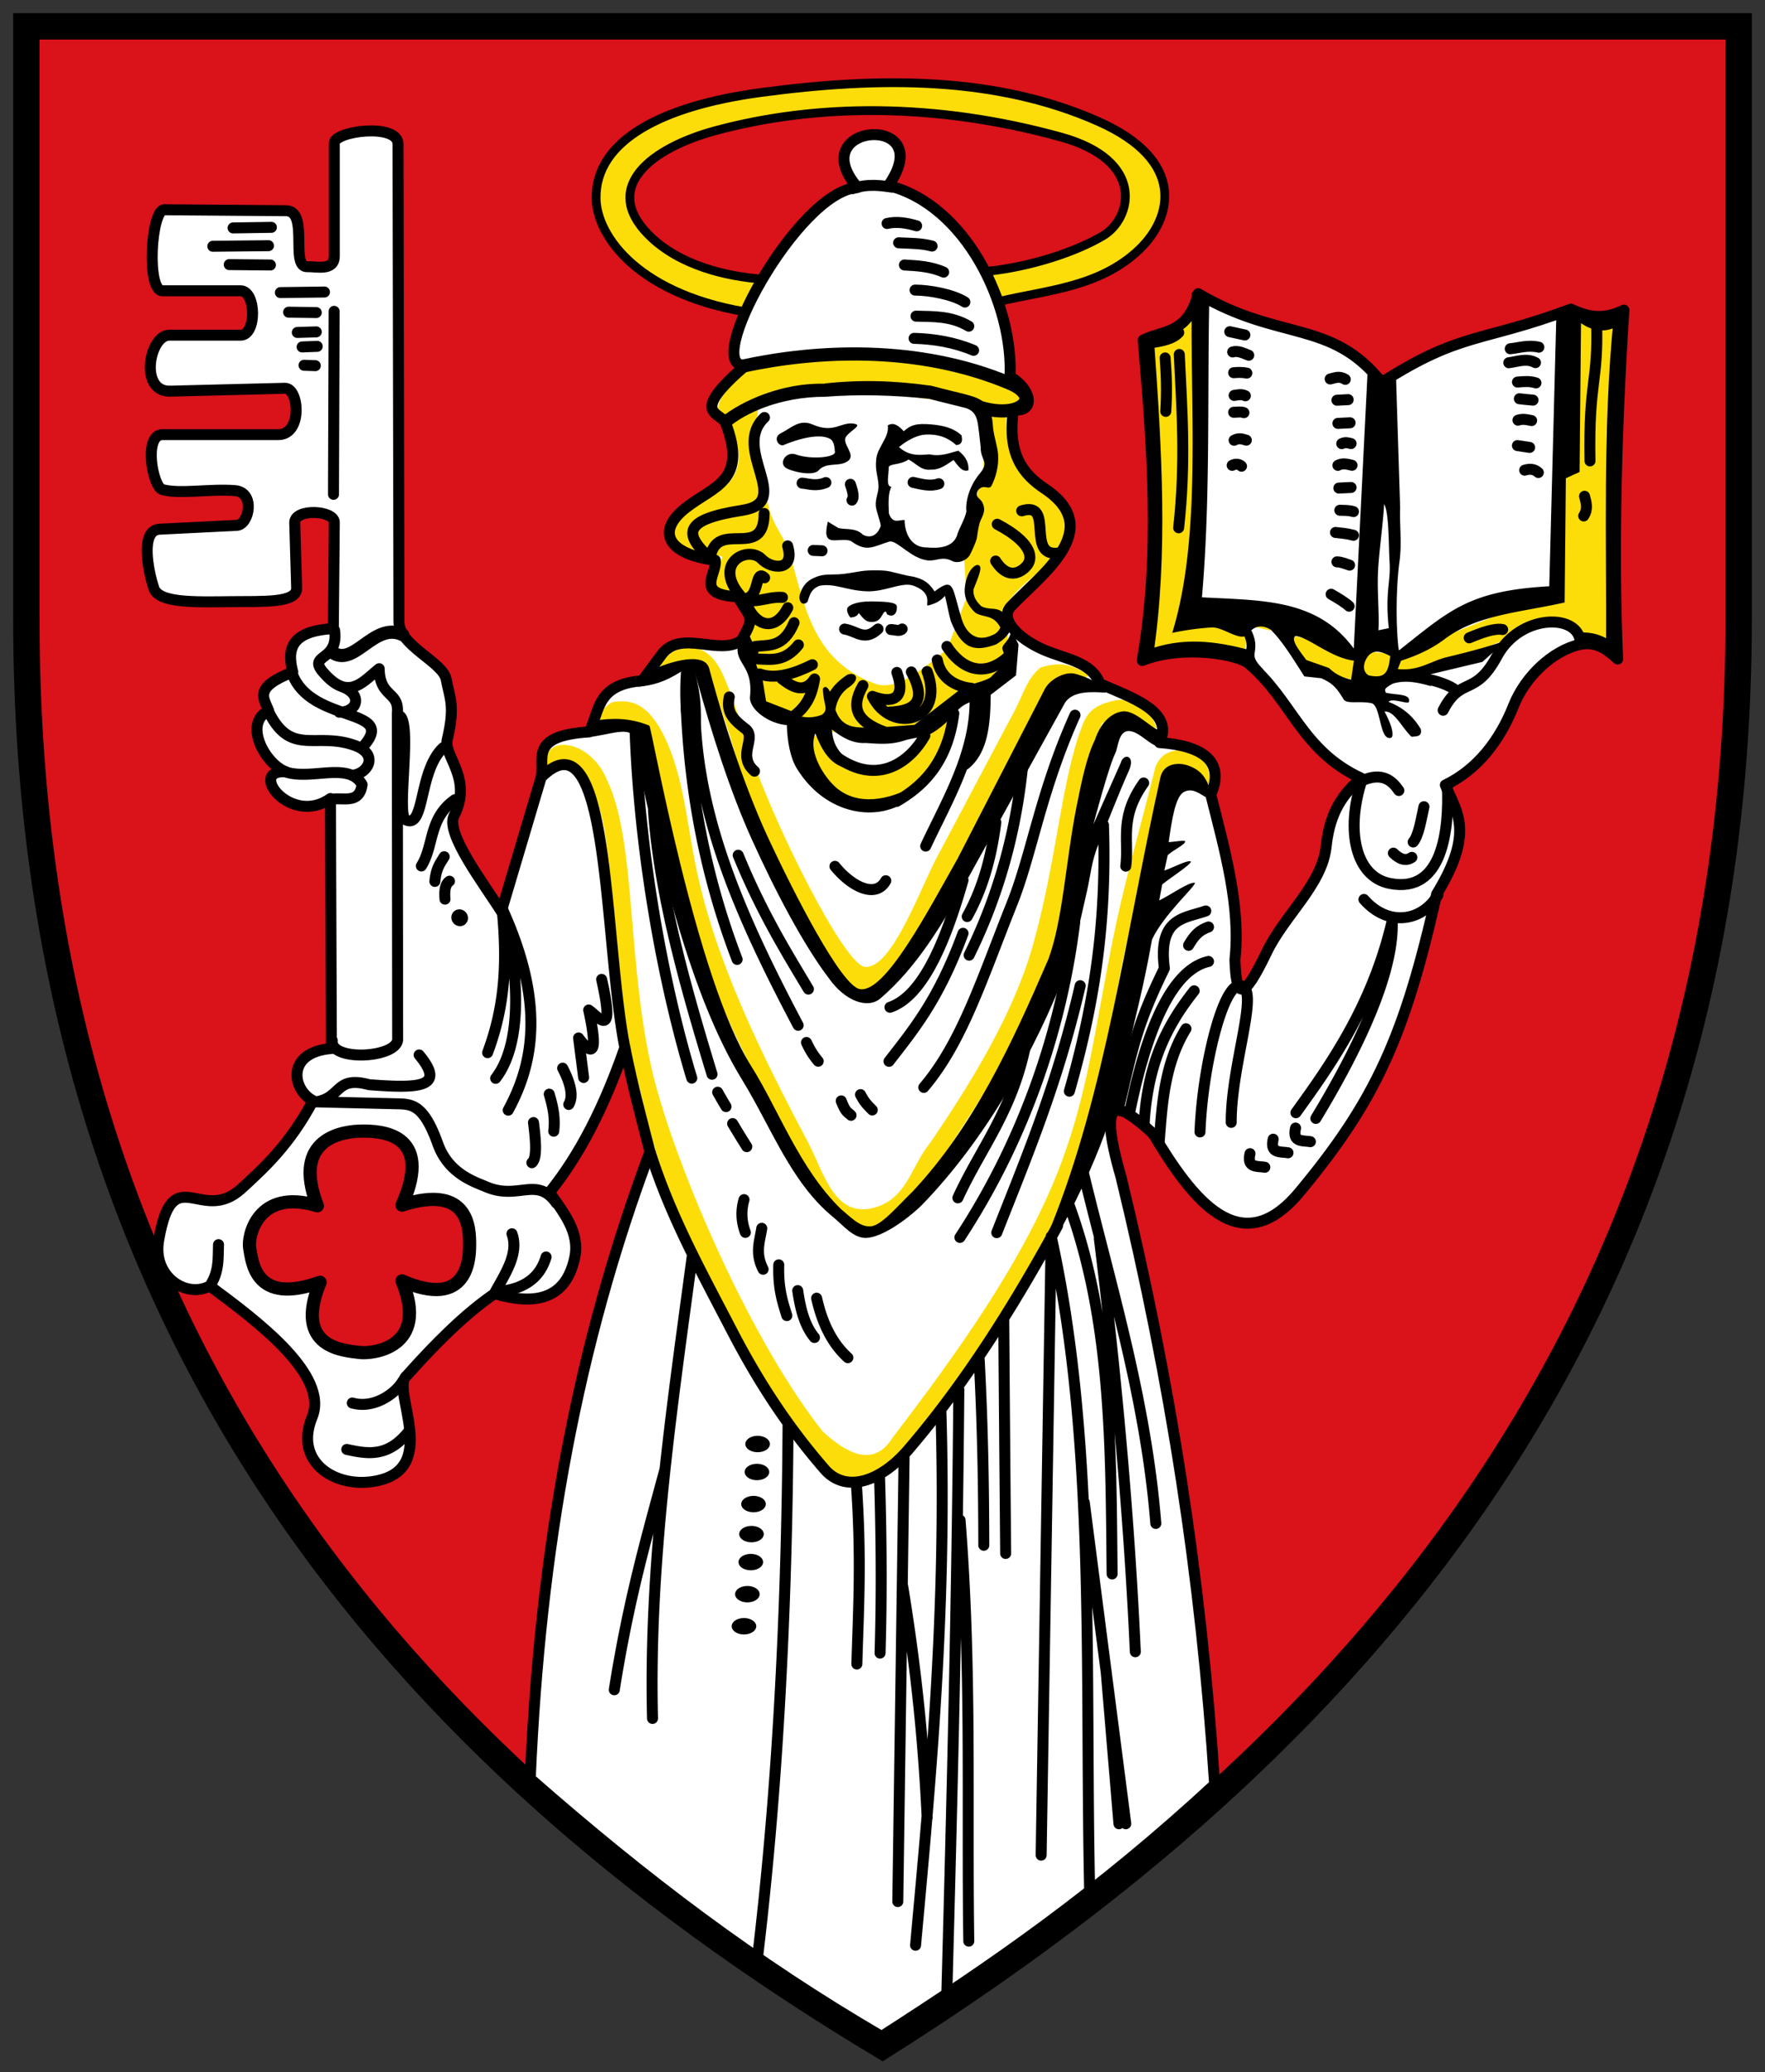 <svg xmlns="http://www.w3.org/2000/svg" height="472" width="402"><rect width="100%" height="100%" fill="#333333" stroke="none"/><defs><clipPath id="a" clipPathUnits="userSpaceOnUse"><path d="M198.63 44.669h164.62v194.43H198.63V44.669z"/></clipPath></defs><path d="M6 6h390v135c0 170-100 265-195 325C101 406 6 311 6 141z" stroke="#000" stroke-width="6" fill="#da121a"/><path d="M171.92 71.371c-26.24-3.767-36.01-17.459-36.15-26.155-.204-13.347 15.293-21.142 37.402-24.123 27.318-3.684 53.732-3.711 76.889 6.53 20.217 8.94 16.924 22 9.456 29.173-9.07 8.713-21.363 9.303-31.934 11.868l-2.889-6.84c10.038-1.022 20.401-4.466 26.557-8.137 6.512-3.884 9.808-17.084-9.585-22.462-28.524-7.91-55.79-7.662-78.702-1.464-14.572 3.942-26.022 12.793-15.29 23.668 7.01 7.101 17.903 9.583 26.194 10.17z" stroke="#000" stroke-width="2" fill="#fcdd09"/><path d="m37.446 47.776 27.702.22c5.323.042.827 12.91 4.837 12.752 2.067-.083 6.156 1.078 6.156-2.419V32.606c0-2.779 14.5-4.646 14.51.22l.22 108.83c.012 5.486 10.137 9.17 10.774 13.191.79 4.233 2.045 5.908.22 13.631-.89 3.761 5.875 8.863 1.539 17.37-2.028 3.977 6.989 15.713 10.773 21.765l9.014-30.34c1.153-4.145-3.173-9.66 10.993-10.553 2.444-4.624 1.508-10.826 12.092-11.652l4.397-5.936c4.397-5.936 13.265.439 18.248-3.298 3.089-5.59 2.129-4.712-.88-9.893-10.009-.47-4.62-5.217-5.141-8.322-10.784-1.344-13.565-6.537-6.731-11.905 6.435-5.055 14.249-6.082 9.014-19.567-1.747-2.38-7.906-2.171 4.744-12.996-10.624 1.577 11.682-39.603 25.377-40.43-12.698-14.815 18.793-17.13 7.035-.44 17.708 4.407 28.492 27.235 27.702 43.533 4.786 2.656 5.97 8.17.79 7.527-1.5 10.264 2.31 14.756 7.125 17.976 13.925 9.312-.818 19.52-7.695 26.823-2.752 2.923 1.741 7.36 7.347 9.82 5.02 2.204 11.023 2.743 12.88 7.769 6.977 3.103 17.1 6.267 13.617 13.423 9.74.694 14.995 4.226 11.666 11.86 3.199 12.703 6.83 25.459 5.497 37.596.3 8.68 1.717 9.79 7.255-1.76 3.964-8.265 12.596-15.365 13.514-23.95.66-6.17 2.628-11.215 8.032-15.623-13.72-6.313-15.76-17.861-25.723-26.163-2.126-1.905-14.602-4.415-24.184-.66 4.232-24.33 2.295-48.662.22-72.992 4.56-2.27 10.125-1.28 12.532-10.553 18.425 10.914 30.367 5.79 41.773 20.227 18.095-11.619 22.583-9.045 43.092-16.709 3.408 1.527 6.955 2.729 12.092.22-1.906 28.832-2.442 57.066-1.43 79.478-2.165-2.01-4.82-4.182-8.684-3.298-6.204 1.42-12.418 7.352-15.006 13.891-3.132 7.916-8.23 14.561-15.554 18.098 2.397 5.99 6.836 10.447-1.979 24.844-7.254 32.336-13.932 47.091-31.273 67.92-13.486 16.2-24.52 1.377-33.365-13.396-7.168-6.499-13.14-10.53-7.255 9.894 11.35 46.756 18.268 91.647 21.326 138.4-26.605 24.567-50.024 40.789-75.85 57.383-28.76-16.79-53.827-35.704-80.029-58.702 2.26-52.812 10.912-99.105 27.262-142.8-1.832-7.17-3.884-14.616-5.716-23.745-4.67 13.379-10.135 24.288-17.15 32.979 3.21 4.657 6.977 9.155 5.717 14.95-2.022 9.298-8.758 10.9-18.248 8.135-6.669 4.564-13.338 11.204-20.007 18.688-3.91 3.029 8.572 22.215-8.354 24.184-8.595 1-17.231-4.872-13.191-14.73 3.925-9.58-12.44-21.865-23.305-29.901-5.25 2.902-13.075-2.053-11.652-10.333 3.218-18.74 9.682-3.4 18.908-11.872 4.9-4.502 10.893-9.868 16.269-20.007-4.697-2.334-6.349-11.017 4.177-11.872l-.232-56.93c-9.059 6.46-19.04-6.704-10.13-6.081-4.695-1.695-9.869-11.04-3.94-13.926-1.144-2.921-3.477-5.312 5.496-8.795-1.387-5.177-.43-9.369 9.234-9.893l.22-24.184c.025-2.795-8.974-3.244-9.014 0l.44 14.95c.065 3.484-7.664 3-14.957 3.09-8.89.113-16.483.27-17.583-3.09-1.263-3.86-3.195-13.186 1.32-13.411l17.589-.88c2.836-.141 4.268-7.557-.44-7.914-5.79-.44-12.452.85-16.49-.22-2.253-.598-4.389-12.532 0-12.532H63.38c5.557 0 4.747-10.553 1.539-10.553l-26.163.66c-7.12.162-4.758-12.715-.221-12.769h16.269c3.704 0 3.555-10.07 0-10.113H36.995c-3.694 0-2.594-18.492.44-18.468z" fill="#FFF"/><path d="M229.14 94.471c3.246-1.863 4.935-4.206.622-8.395-18.484-6.18-38.467-6.142-59.295-2.943-2.487 3.261-6.527 6.522-6.932 9.783 5.298 6.774 7.096 14.524.156 18.966-4.735 2.991-11.256 5.974-10.176 10.034 1.62 6.095 7.29 3.49 11.012 4.903-1.13 3.64-2.297 6.015-.954 7.407 2.501 2.592 9.512 2.643 8.424 6.33-2.003 6.784-2.366 10.177 2.11 19.52 6.94 6.184 16.268 6.638 25.184 8.083 20.05-3.463 19.815-9.931 29.538-14.924.287-2.337.925-6.623.594-8.75-.821-5.273-1.736-6.24 3.76-11.305 4.226-3.895 10.263-7.01 9.13-14.687-.678-4.585-6.347-6.857-9.037-10.487-2.725-3.676-4.446-7.053-4.082-13.156l-4.718-.44-.531 12.592-4.443 18.25.622 10.882-4.353 11.66c-5.286 4.341-11.522 9.775-16.48 7.93-15.26-5.685-16.057-19.54-19.743-30.316-1.834-5.36-5.32-6.704-5.442-18.189-2.3-4.48-1.828-9.664-1.399-14.924 18.552-4.499 37.881-2.666 56.433 2.177zM261.48 78.613c4.042-1.386 8.084-1.486 12.126-9.017l-3.11 69.647 38.867 9.017 9.26.798 35.512-14.168 1.86-64.672c4.664 4.286 9.328 6.154 13.992 3.42-7.858 26.154-2.134 48.686-2.176 72.756l-16.338-4.703c-12.504 6.818-25.008 8.97-37.512 13.19-3.84.814-10.192-.522-15.763-4.002-3.64-2.275-6.444-6.347-9.74-8.279-6.361-4.39-3.502 6.687-5.71 6.012-6.195-1.894-12.19-.118-20.962.58 4.704-23.126 1.756-46.89-.31-70.58z" fill="#fcdd09"/><path d="M184.68 166.76c4.208 3.473 8.468 8.45 15.806 8.795 6.85-1.4 10.43-8.03 15.442-12.37-.132 8.172-3.715 16.474-16.634 20.52-15.504-3.51-14.349-11.03-14.613-16.944z" fill="#fcdd09"/><path style="baseline-shift:baseline;block-progression:tb;color:#000;direction:ltr;text-indent:0;text-align:start;enable-background:accumulate;text-transform:none" d="M219.72 134.12c-.118 1.802.562 3.71 2.375 5.406l.094.063.093.062c1.857 1.079 3.98.282 5.563 3.281-.432.911-.992 1.42-1.875 1.75-3.604 1.7-5.973-.503-6.95-3.75-1.657-5.314-1.743-8.05-3.505-7.732-.625.113-1.46.61-2.652 1.511-1.314-1.973-2.379-2.731-4.76-3.341-1.723-.23-3.16-.707-5.503-1.223-1.498-.33-4.786-.298-6.415-.053-1.845.278-3.66.65-5.165.725-1.743.089-3.146-.105-4.898.501-2.47.885-3.296 2.2-3.95 4.047-.443 1.904.853 2.74 1.766 1.676.43-1.214.659-2.875 2.761-3.628 3.484-.633 6.128 1.124 10.798 1.27 4.013.125 7.613-2.024 10.247-1.378 5.57 1.872 2.34 5.187 3.936 4.533.47-.193 2.17-.462 3.54-2.126.489 1.79.757 3.758 1.344 5.78 2.444 6.064 5.074 7.193 10.314 5.283 4.922-2.99 3.869-5.933.941-7.686-1.212-.727-2.837-.156-4.348-1.034l-.031-.03c-1.445-1.367-1.802-2.518-1.719-3.782 1.15-2.889 1.862-4.633 1.46-5.276-.644-1.028-3.108.75-3.46 5.151zM187.78 87.375l-.094.031c-9.536-.245-18.774 3.913-23.389 7.65l1.6 2.35c3.51-3.118 11.634-7.056 22.04-7.031h.03c7.309-.578 15.208-.419 23.689.469 3.424.922 5.96 1.478 7.656 1.937 2.714.545 3.196 2.212 3.482 4.251.217 1.584.194 1.48.562 4.753-.092 3.114 2.137 3.302-.213 6.096-2.555 3.037-3.277 6.69-3.034 8.622-.452 2.072-1.766 3.915-2.208 5.685-1.116 2.486-3.97 2.766-6.853 2.503-3.493.036-5.018-3.244-5.009-6.233-1.136-.144-2.715 1.061-3.58-1.523-.118-2.43-.172-4.774.574-6.05-1.374-.106-.55-2.851-.615-4.528.455-.806 2.627-.414 4.517-1.694 1.637.816 2.82 2.538 4.978 2.312 2.169.093 3.668-1.152 5.264-2.206.945 1.163 1.892 2.87 3.397 2.354.087-1.488-.358-2.976-2.311-4.465-2.067.528-3.962 1.4-6.58.826-2.311.193-4.623.435-6.935-1.655.414-.348 3.294-2.734 6.165-2.848 2.134-.084 4.487.26 6.875 2.397 1.486-.089 1.44-1.274 1.192-2.23-1.836-1.709-4.27-2.247-6.847-2.475-3.547-.314-4.772.193-6.29 1.554-1.11-1.173-2.243-2.18-3.641-1.336.416 2.77-2.482 4.99-2.654 7.912-.232 2.468.425 3.625.55 5.744.09 1.563-.779 2.938-.623 4.716.104 1.187.994 3.286 1.131 4.516-.956 2.726-2.864 2.682-4.09 2.003-1.638-1.68-4.042-1.067-5.6-1.528l-2.364-1.44c-.635 2.71-.441 3.912.782 4.189 1.152.26 3.278-.352 4.528.261 3.532 2.58 4.915 1.267 8.638.112 1.758-.545 5.033 4.029 9.036 4.284 1.818.115 3.076-1.03 5.315.12 1.282.657 3.35-.048 4.087-1.463.424-.825 1.269-2.628 1.519-3.63.158-.636.174-1.662.637-3.463.341-1.331 1.656-2.565.723-4.623-.588-1.297-1.892-1.245-1.1-2.86 1.279-1.73 2.514.082 3.137-1.148.917-1.812 1.65-4.352 1.482-6.983-.142-2.21-1.115-4.387-1.243-7.204-.427-4.802-2.768-5.647-6-6.53-1.889-.512-4.376-1.042-7.906-2l-.22-.053h-.187c-8.28-1.176-16.27-1.345-23.97-.469z"/><path style="baseline-shift:baseline;block-progression:tb;color:#000;direction:ltr;text-indent:0;text-align:start;enable-background:accumulate;text-transform:none" d="M185.08 96.69c-3.007-1.314-4.866.82-7.238 1.993-1.777.879-.69 2.903.516 2.739 0 0 7.454-3.325 10.748-1.43 1.028.591 1.028 2.74 1.028 2.74.665 1.448-5.339 2.045-8.831.792-2.28-.818-3.867 1.842-2.436 2.958 1.112.867 6.303 2.121 7.588.653 1.824-2.084 4.995-.588 6.86-2.292 1.57-1.436-1.713-3.863-.582-5.43.992-1.377 3.658-2.51 1.967-2.871-3.09-.661-4.608 2.338-9.62.148z"/><path d="M204.26 138.08c.154.945-.358 2.787-2.13 1.898-.228-.114-.152-.489-.434-.692-.884.158-.843 2.522-3.262 2.367-1.292.05-2.035-1.035-2.832-2.033-.366.79-1.094.978-1.895 1.043-.508-.528-.93-1.544-.729-2.108.246-.684 2.127-1.612 5.558-1.569 2.93.058 5.563.11 5.724 1.094z"/><path style="baseline-shift:baseline;block-progression:tb;color:#000;direction:ltr;text-indent:0;text-align:start;enable-background:accumulate;text-transform:none" d="m170.35 143.03-2.075 2.977c-1.53 5.321 3.328 4.961 2.552 12.666-.296 2.934 4.425 6.23 8.382 6.481.104 3.585.749 7.519 2.386 10.065 6.467 10.365 18.416 12.504 25.886 6.577l-.498-2.11c-5.907 2.887-12.756 3.804-17.426-1.14-2.742-2.9-5.385-7.904-3.86-11.5 1.17 2.949 2.974 7.067 7.055 7.889l2.077-.72c-3.787-2.387-5.124-4.594-5.357-8.07 2.327 1.868 4.79 3.26 7.699 3.088 2.7.174 5.656.474 8.624-.507 1.646-.544 3.291-.717 4.937-.987 2.378-.957 4.9-3.018 7.012-5.544 2.3-2.751 4.908-2.47 7.362-3.525l6.304-4.838.573-7.044-1.69-3.488c.01 2.716-2.509 3.516-1.923 4.726 1.2 3.008-.875 4.377-2.483 5.98-.482.85-4.29 1.7-6.592 2.55l-11.015 8.54-9.076.69c-3.313-.245-7.256.743-8.934-4.134.365-2.352 1.483-4.103 3.314-5.283 2.441-1.785 1.312-3.384-.558-2.713-1.758 1.152-3.117 2.437-3.996 3.883-.538-1-1.076-1.446-1.613-.691.1 3.889 1.439 4.57-.17 5.926-1.744.7-3.489.79-5.234.317l-1.833-1.137-5.692-2.214-1.06-6.486c-2.036-1.732-1.002-3.463-.53-5.194-1.995-1.868-2.267-3.448-2.547-5.03z"/><path stroke-linejoin="round" d="M72.282 274.65c-13.678-4.142-15.908 7.043-15.418 9.645.585 3.108 1.18 13.12 16.04 7.767-6.227 15.119 5.634 15.54 9.014 15.997 2.767.374 15.998-.964 9.641-16.308 14.925 6.509 15.39-4.879 15.4-8.145.012-3.675-.032-14.04-15.4-9.112 7.51-16.763-5.49-16.858-8.993-16.86-4.305-.005-16.288 1.51-10.283 17.016z" stroke="#000" stroke-linecap="round" stroke-width="3" fill="#da121a"/><path style="baseline-shift:baseline;block-progression:tb;color:#000;direction:ltr;text-indent:0;text-align:start;enable-background:accumulate;text-transform:none" d="M271.46 66.64c-.51 25.728 2.359 55.318-4.47 77.514a61.868 61.868 0 0 1 8.947-1.234c2.8-.175 6.883 3.724 8.54 1.292 1.32-1.936 3.574-2.01 5.683-.232l5.018.898c2.783.24 7.949 4.974 13.192 5.606l-.644 4.33c-2.326-.564-3.881-1.514-5.038-2.663l-5.156-1.816c-1.825-2.44-3.71-4.843-2.365-5.553l-5.544-1.147c2.486 2.48 4.971 6.539 7.457 10.432l3.868.42c1.94.93 3.113 1.48 5.04 4.76.726 1.238 3.603.322 6.485.947 1.853.665 1.786 7.093 3.582 7.819 2.051.742.96-2.882-.707-5.916 2.192-.297 3.943 3.639 6.135 5.715 1.045-.11 2.498.073 2.11-1.757-1.618-2.742-3.955-4.903-7.332-6.18.74-.993 4.305.573 4.614.045.553-1.986-2.788-1.543-5.278-2.146.048-.519-.881-.712 1.615-2.047 2.902-.921 5.804-.252 8.706.557l-.462-2.62 12.183-2.9 5.395-4.852c-3.998 1.323-7.59 2.356-13.46 3.76-3.777.902-6.372 3.218-11.201 2.723l.728-1.915-2.431-1.422c-.385 4.09-1.11 5.607-4.963 4.77-1.585-.997-1.112-3.064-.154-4.308 1.983-2.572 4.973.14 7.459 1.018 2.935-.994 6.427-2.255 10.126-5.038 7.353-5.53 17.308-6.012 27.227-8.272l.277-28.296 3.13-1.43.341-35.78c-1.883-2.365-3.766-1.52-5.649.657l-1.599 61.16c-18.431 1.01-22.82 5.629-34.2 14.581l-2.197-5.069-2.507.512c.248-4.008-.414-9.385-.024-14.65.372-5.025 1.12-10.159 1.312-14.085 1.149 1.88 1.009 9.367 1.252 13.316.272 4.415-1.066 6.77-.18 14.966l2.29 5.172c-.758-5.806-.62-14.707.125-20.258.589-4.386.023-8.031.162-12.395l-.934-29.723-6.477-1.183-3.146 62.997c-8.329-11.356-20.788-10.92-34.583-11.666 1.971-22.813 1.194-45.297 1.68-68.111-1.419-.9-2.844-1.83-3.978-1.303z"/><path stroke-linejoin="round" d="M91.702 144.56c-6.57-3.105-11.151 7.853-16.183 3.869M222.42 92.517c9.622 3.367 15.4-1.917 7.624-5.193-20.943-8.824-44.024-7.597-60.974-3.91" stroke="#000" stroke-linecap="round" stroke-width="3" fill="none"/><path stroke-linejoin="round" d="M286.84 153.02c-4.09-4.275-.617-4.208-2.563-8.663" stroke="#000" stroke-linecap="round" stroke-width="2" fill="none"/><path stroke-linejoin="round" d="M327.51 203.86c-3.669 6.112-11.389 7.278-16.854 1.01m10.917-9.584c-1.404.965-2.808.406-4.212-.968m6.96-10.575c-.678 3.102-1.219 6.612-2.453 8.046m-3.264-11.73c-1.346-1.932-3.563-4.434-8.478-2.196-3.658 11.471-1.388 21.78 6.37 23.352 12.302 2.492 13.52-12.656 13.176-21.904m1.793-22.117c-.963-.987-4.407-2.153-5.97-2.397m-57.02-79.049c-1.38 1.516-4.014 2.026-6.84 2.383 1.704 24.14 3.224 48.237-.239 71.227 8.029-3.143 15.416-2.021 22.654-.156m75.775-3.869c2.188-.189 5.036.412 7.224 2.49.135-24.521-.786-50.258 1.718-75.26-3.085 2.329-5.785 1.496-7.987.019m1.354 32.407c-.332-18.432 1.95-17.916 1.504-31.638m-14.475 17.788c-1.242-.103-2.15-.206-3.112-.309m4.321 16.797c-.995-.909-2.092-.828-3.112-.528m-39.87 21.63c-.928-.32-1.965-.748-2.893-.749m-21.73-21.787c-.269-.319-1.196-.747-2.124-.198m3.222-5.732c-.927-.32-1.855-.527-2.782.022m2.233-6.288c-.555-.264-1.522-.1-2.343-.088m2.673-3.76c-.855-.44-1.71-.206-2.563-.088m2.892-5.078c-1-.208-2.001-.17-3.002-.088m3.442-3.98c-1.22-.46-2.441-1.121-3.662-.747m2.783-3.87-3.443-.747m28.176 46.368c-1.586-.432-2.786-.478-4.101-.638m4.101-4.749c-1.037-.314-2.075-.27-3.112-.308m2.123 21.854c-.995-.909-2.532-1.818-4.102-2.727m4.542-24.316-2.783.132m3.003-5.188c-1.075-.254-2.149-.577-3.223.021m3.003-4.968c-.645-.12-1.204-.41-2.123.021m1.903-4.748-2.783.131m2.343-5.408-2.563.132m1.904-4.749c-1.358-.87-2.362-.325-3.443-.088m45.435 15.588-2.782-.418m15.095 16.028c1.06-1.695.538-3.073.185-4.486m-12.05-17.24c-.965-.175-1.868-.473-3.112-.09m4.101-8.485c-1.404-.457-2.807-.31-4.211-.198m4.101-4.42c-2.026-1.093-4.053-.235-6.08.022m6.85-3.539c-2.401-.566-4.384.123-6.52.351m-78.454 14.27c.307-4.771.128-8.57-.145-12.18m3.223-.792c.576 12.381 1.525 24.296-.145 39.486m73.796 23.173c-1.816-.342-4.608.627-7.62 1.89m25.209.309c-1.115-5.852-13.775-5.595-18.861 3.846-5.1 9.466-8.21 4.446-12.283 12.335m-101.56-42.36c7.547 3.993 8.252 7.386 6.861 9.276-.806 1.096-4.026 4.018-7.226-.9m14.765-1.89c-8.322 1.567-1.065-11.973-8.828-9.543m-15.465 46.148c-1.505 11.791-7.655 16.893-13.006 20.03m6.41-14.973c-3.113 5.582-10.525 11.857-20.261 4.749m39.169-22.667c-5.608 5.037-10.732 2.492-13.885-2.397m5.64 9.542c-3.46-.37-7.037-2.131-7.839-6.464m-5.901 2.727c4.061 7.47-.15 8.928-4.982 9.145m1.684-9.036c2.297 6.428-1.45 7.039-5.556 5.452 4.301 8.655 16.73 5.78 12.447-5.65m-8.21 14.27c-7.676-2.435-9.472-5.726-6.41-11.082m-16.016 7.124c3.422-2.349 4.487-5.405 5.005-8.625-2.27 3.444-5.025 1.874-7.458-.038m6.96-3.21c-3.98 1.984-8.329 3.423-12.017 2.11m8.829-6.616c-3.053 3.84-6.106 3.334-9.159 3.209m8.17-8.266c-2.417 5.772-5.7 5.015-8.83 5.408m15.206-21.787-2.013-.089m-5.792 13.06c-2.865 5.467-6.957 4.185-9.049-.088m3.772-6.727c-2.119-1.996-1.162 3.365-3.662 4.528m34.992 7.124c-.598.64-1.525.15-2.563.132m-2.933-.132c-3.125 2.891-4.838.444-7.62.022m1.684-29.372c.383-.446.42-1.409-.365-3.606m20.151-.132c-1.953.701-3.907.118-5.86-.308m-29.756 26.207c-3.578-.337-7.426 2.175-9.636-.437-6.321-7.473 1.838-11.498 4.951-8.257 2.133 2.219 7.599 2.858 5.86-3.047m-5.353-7.386c-.031 10.882-10.956 1.028-12.287 10.224-6.136-5.652-6.208-8.828 7.366-10.947 11.828-1.848-2.692-13.845 4.996-21.13m13.995 14.819c-2.241.913-3.723.305-5.42.131m20.59-67.408c-2.54-.337-5.519-.896-9.158.351m27.627 36.804c-4.519-1.88-9.037-2.601-13.556-2.726m12.456-2.77c-4.006-2.368-8.011-2.174-12.017-2.287m11.137-3.21c-2.747-1.752-8.029-2.717-11.357-2.726m6.52-4.09c-2.98-1.314-5.959-1.452-8.939-1.627m6.3-4.308c-2.539-.684-5.079-.609-7.619-.748m4.102-3.87c-2.247-.645-4.493-1.045-6.74-.527" stroke="#000" stroke-linecap="round" stroke-width="2.5" fill="none"/><path d="M175.357 328.91a2.798 1.865 0 1 1-5.596 0 2.798 1.865 0 1 1 5.596 0zM175.202 335.284a2.798 1.865 0 1 1-5.597 0 2.798 1.865 0 1 1 5.597 0zM174.424 342.59a2.798 1.865 0 1 1-5.596 0 2.798 1.865 0 1 1 5.596 0zM173.958 349.431a2.798 1.865 0 1 1-5.597 0 2.798 1.865 0 1 1 5.597 0zM173.803 355.805a2.798 1.865 0 1 1-5.597 0 2.798 1.865 0 1 1 5.597 0zM173.025 363.112a2.798 1.865 0 1 1-5.596 0 2.798 1.865 0 1 1 5.596 0zM172.248 370.418a2.798 1.865 0 1 1-5.597 0 2.798 1.865 0 1 1 5.597 0zM103.55 207.473a1.866 1.943-36.117 1 1 2.291 3.14 1.866 1.943-36.117 1 1-2.29-3.14z"/><path style="baseline-shift:baseline;block-progression:tb;color:#000;direction:ltr;text-indent:0;text-align:start;enable-background:accumulate;text-transform:none" d="M124.4 174.6c2.245.087 4.897-.482 6.478.548 6.406 4.174 7.109 15.96 7.84 22.068 2.255 17.373 2.631 36.107 7.052 50.891 5.807 27.555 16.394 45.792 28.555 66.178 7.752 15.258 18.953 35.085 34.296 11.975 17.607-19.655 29.51-39.514 37.597-62.7 5.056-14.39 6.158-28.375 9.596-45.04 2.595-13.237 7.627-28.642 11.074-42.658 2.99-2.787 8.153 4.173 8.471 2.372 1.28-7.25-10.004-10.435-12.257-3.31-2.673 10.8-6.52 24.442-8.761 34.859-4.244 19.75-5.919 36.003-11.54 52.046-7.936 23.492-25.866 47.774-39.556 65.702-4.362 7.008-10.7 3.309-15.932-1.555-15.99-20.312-31.376-56.03-37.213-76.18-5.086-16.994-5.527-37.028-7.315-52.926-.873-7.467-2.116-14.208-4.531-19.188-3.617-9.228-14.83-10.829-13.855-3.085z" fill="#fcdd09"/><path style="baseline-shift:baseline;block-progression:tb;color:#000;direction:ltr;text-indent:0;text-align:start;enable-background:accumulate;text-transform:none" d="M252.93 159.78c-3.567.996-5.151 2.254-6.362 5.328-4.842 12.323-5.851 31.01-11.391 50.456-4.348 15.26-13.935 31.043-23.411 44.865-4.072 5.013-5.027 11.76-11.511 14.282-10.04 3.694-12.44-7.322-16.171-14.436-10.591-20.01-21.285-41.581-25.62-63.062-2.146-10.44-2.937-22.196-8.153-31.345-2.662-4.447-5.707-6.945-10.967-5.903-2.07 1.272-3.28 3.094-2.422 4.366 4.898-1.496 9.023.166 10.795 5.235 4.394 12.573 3.55 19.59 7.538 30.84 4.336 21.787 14.297 40.082 24.753 59.815 4.834 7.722 10.045 22.563 21.059 18.841 7.659-3.778 10.125-9.701 14.32-16.41 11.193-17.882 23.305-33.488 26.07-52.618 2.772-19.16 4.81-34.432 9.57-45.312 2.097-1.47 9.913.317 12.437 1.177-1.636-4.625-4.964-7.619-10.532-6.118z" fill="#fcdd09"/><path style="baseline-shift:baseline;block-progression:tb;color:#000;direction:ltr;text-indent:0;text-align:start;enable-background:accumulate;text-transform:none" d="M153.02 148.55c-2.87 2.566-2.166 2.43-3.037 3.708 5.503-2.45 10.009-1.104 12.334 3.843 2.924 8.1 5.256 15.3 7.09 23.217 3.902 16.849 19.13 41.923 27.664 47.597 9.514-5.024 14.858-18.815 19.938-28.79l17.93-33.025c4.069-11.182 7.127-7.809 13.088-11.22-4.152-2.797-6.658-3.096-11.03-1.845-2.897 2.34-3.714 5.498-5.756 9.567l-18.514 34.932c-4.354 9.095-10.062 23.99-15.658 23.712-4.177-.207-17.152-25.434-23.772-42.168-3.062-7.742-5.385-17.169-8.701-24.547-2.552-5.493-6.327-7.373-11.575-4.982z" fill="#fcdd09"/><path style="baseline-shift:baseline;block-progression:tb;color:#000;direction:ltr;text-indent:0;text-align:start;enable-background:accumulate;text-transform:none" d="M161.52 152.24c-1.018-3.81-8.693-1.734-13.398.555l-2.838 3.61c3.228-.218 6.17-1.07 9.816-3.416-.322 4.477-.144 9.552.39 11.764l4.066 2.254c-.022-2.77.598-7.318-1.314-13.957 3.92 14.353 8.12 27.32 12.9 37.933 5.504 12.22 12.005 24.43 17.542 31.698 3.775 5.44 8.978 7.186 11.832 4.742 8.267-7.075 14.02-16.736 19.527-26.607l22.543-40.783c1.865-2.8 6.335-2.436 9.315-2.26-1.002-1.281-2.176-2.962-6.963-4.282-2.413-.666-5.862 1.303-6.974 3.467l-19.93 38.752c-6.74 11.89-16.502 30.636-22.207 29.583-4.282-.79-14.99-21.873-20.682-34.043-4.42-9.447-9.393-23.184-13.623-39.012z"/><path stroke-linejoin="round" d="M253.3 358.51c-.309-27.744.013-57.337-9.892-84.282m15.177 102c-1.404-30.691-4.318-62.663-8.208-94.183m12.872 64.956c-2.28-28.598-10.496-54.953-16.64-80.46m8.245 148.86-2.922-34.796m4.477 34.796-9.452-73.195m-26.304 99.935c-.47-31.772.691-61.91-1.99-95.893m-7.493 67.754c-.928-19.876-2.985-36.931-5.566-52.674m2.923 81.746c3.515-38.346 7.115-76.579 5.783-121.39m-9.825 111.44 1.43-101.18m31.217 90.607 2.285-140.92c10.36 46.943 7.621 99.343 8.784 150.12m-24.128-79.78c-.034-12.864-.203-26.269-1.057-42.414m6.032 44.279c-.145-16.499-.29-32.996-.435-53.452m-28.17 76.149c.384-12.561.32-26.018-.124-40.237m-5.162 42.725c.363-12.51 1.089-23.933-.124-41.17m-22.573 108.64c4.409-36.537 6.764-77.182 7.027-122.01m61.376-45.267c-10.552 19.404-21.72 36.71-34.046 51.041-6.221 7.234-14.198 9.944-19.006 4.404-8.99-10.359-15.588-20.902-21.098-31.522-7.09-13.666-14.025-26.14-18.63-40.713m95.48-13.874c5.61-19.647 8.506-37.813 7.765-60.648m5.08 9.382c.764-6.084-1.53-10.993 4.074-18.939m-41.851 103.51c14.408-21.975 23.092-47.051 26.149-71.796m-26.615 62.779c5.249-11.418 12.38-19.698 15.422-34.796m-6.561 42.725c6.792-17.257 13.8-33.811 18.998-56.25m24.687-9.2c1.37-2.31 2.405-3.401 4.54-4.17m-20.552 41.56c3.398-14.568 4.265-19.336 10.504-32.145-1.497-11.605 4.596-11.35 9.426-13.068m-17.288 45.678c4.782-23.388 11.258-32.685 17.91-34.174m-14.646 36.817c.823-14.252 5.628-22.864 11.38-30.132m-7.962 34.423c.629-8.075 1.1-17.704 6.095-25.779m14.59 28.446c-.77 3.33 1.653 2.79 3.373 3.1m1.903-6.397c-.77 3.33 1.653 2.788 3.374 3.1m1.72-5.629c-.77 3.33 1.653 2.789 3.373 3.1m-25.14-2.22c.56-14.844 5.135-33.188 8.933-33.32 5.106-.176-1.874 17.685-1.821 31.143m19.272-.901c9.383-15.512 17.864-32.973 17.394-45.007-4.503 19.378-14.164 32.952-21.935 43.709m-50.313-90.548c-7.865 17.486-9.793 31.486-14.36 42.939-6.914 17.34-11.41 31.64-20.083 41.837m8.938-35.09c-5.617 15.225-11.236 21.875-16.854 29.154m30.485-67.847c-1.691 17.525-6.466 31.964-12.237 43.663m6.08-30.252c-1.195 9.434-3.57 16.116-6.52 21.458m-.954-8.266c-3.751 13.063-8.838 26.27-16.634 28.933m-40.53 15.258c-5.178-17.105-11.94-39.684-13.335-60.11m8.719 60.99c-7.327-24.298-12.017-53.913-12.896-78.797m-2.274 72.2c-4.958-24.69-3.316-76.797-18.722-62.307m-21.292 24.053c-1.02.685-1.171 2.237-1.024 4.088m24.768 52.854c.391-3.18-.261-5.839-1.024-8.442m40.268 2.836a114.814 114.814 0 0 1-1.903-3.276m6.63 12.4c-.95-1.503-1.981-3.169-3.222-5.255m31.804-3.1c-.891-.923-1.782-1.727-2.673-3.496m-2.164 4.705c-.672-.711-1.166-.49-2.233-3.276m-5.242-9.036c-.927-1.097-1.829-2.423-2.673-4.265m-15.795-18.93c-7.26-19.01-10.762-38.02-11.577-57.03m25.478 72.036c-13.043-24.67-23.12-47.438-23.52-71.987m25.852 63.748c-5.331-8.92-10.662-17.558-15.992-30.495m33.618 5.81c-2.32 4.146-7.828 1.334-11.577-3.275m34.222-39.376c-.024 6.702-.577 12.95-4.652 16.18m2.343-15.301c.291 12.488-6.31 23.317-11.247 33.879m-38.99-17.06c-4.136-3.585.653-7.566-2.103-9.661-3.24-2.463-4.27-4.097-3.647-7.247M71.813 83.29l-2.563-.089m3.002-4.309-3.442.132m3.222-3.43-4.321.132m4.321-4.529-6.3-.088m8.169-4.594-10.038.131m-2.274-6.287-9.378-.089m8.938-4.307-12.676.131m13.336-4.309-8.72.132M76.1 70.913l-.144 41.684m40.352 102.53c2.01 12.397 1.606 23.949-3.415 30.487m-1.834-5.848c4.14-11.088 4.416-21.164 3.303-32.835 9.66 21.19 7.353 34.984 1.389 45.938m-37.826-96.455c4.647 1.703 3.698 5.742-.649 5.81m-10.629-8.54c4.494 11.307 24.337 7.354 15.905 16.52m-21.269-7.89c5.075 10.003 10.651 4.35 19.444 7.45 5.605 1.976 3.185 6.376-.37 6.816m-16.241-1.13c5.893 2.824 15.158-2.323 18.353 3.249-.66 4.952-4.998 2.506-7.607 3.559m26.307 12.878c-.846 1.46-1.832 2.5-2.123 5.627m4.542-18.599c-5.984 4.222-4.71 10.424-7.62 15.082m4.981-26.954c-5.72 5.324-4.103 18.713-8.575 16.41-2.212-1.14 1.771-23.453-1.682-23.754m60.722 171.88c-4.066 15.071-8.237 29.404-11.504 50.06m17.814-99.183c-4.748 35.445-9.984 70.266-9.108 105.71m20.84-118.17c-.72 2.488-.627 4.975.31 7.463m3.732-.933c-.438 2.929-1.59 5.62.31 9.328m3.565-1.009c-.168 5.414.865 8.427 1.834 11.564m2.481-5.694c.592 4.014 1.48 7.831 3.813 10.685m.496-8.954c1.43 6.397 3.925 10.66 7.111 13.543m-116.91-165.69c1.012 7.05-5.9 5.438-2.822 9.296 5.96 7.164 9.27 2.394 12.988-.532.129 6.705 4.664 5.056 4.128 10.221l.076 74.09c.146 4.414-15.472 5.237-14.885.393m61.345-13.938c3.106 13.78-.51 8.722-2.944 6.975 2.3 10.644.64 10.291-2.305 6.368l1.147 8.994m-4.777-2.117c1.866 3.596 2.459 6.428 1.394 8.266m-8.037 4.124c.573 4.438.806 8.194-.364 9.146m5.57 9.188c-4.438-6.249-8.667-.564-15.95-3.693-2.589-1.113-8.577-2.905-11.035-9.765-3.325-9.28-6.043-9.074-9.692-9.16l-18.085-.431c5.863-.868 4.367-6.02 12.11-3.91 11.588.888 17.518.6 11.404-6.777m21.143 40.731c1.562 4.41-1.371 8.818-3.8 13.227 5.734-.395 9.977-2.58 11.573-7.94M93.287 325.79c-4.767 6.255-9.535 5.4-14.303 4.353m12.76-15.55c-1.719 2.91-6.638 6.363-11.505 4.975m-30.47-36.07c-.107 2.902.129 5.804-1.556 8.706m167.43 162.23c1.212-44.79 2.35-89.876 2.745-137.93" stroke="#000" stroke-linecap="round" stroke-width="2.5" fill="none"/><path style="baseline-shift:baseline;block-progression:tb;color:#000;direction:ltr;text-indent:0;text-align:start;enable-background:accumulate;text-transform:none" d="M270.43 174.31c-2.043-.667-5.414-.489-6.138 2.766-7.861 35.353-12.475 71.663-24.978 102.47l2.186.657c6.463-11.86 12.295-25.233 15.11-39.653 1.926-8.855 3.78-15.246 5.78-26.564 2.641-5.622 9.744-11.94 9.79-12.901-1.317-.284-5.433 2.678-8.15 4.017l.674-3.652c2.182-1.735 6.464-4.48 6.545-5.204-.696-.48-4.035 1.365-6.052 2.047l.764-3.525c1.427-1.257 4.095-2.452 3.969-3.148-.083-.317-2.49.134-3.748.206.715-5.101 1.54-10.427 3.465-11.43 3.115-1.622 5.231 2.879 6.855.948-1.637-2.602-1.604-5.571-6.073-7.03zM249.35 168.6c-1.821 3.688-3.001 9.3-4.188 15.28-2.375 11.96-3.1 25.837-6.38 34.598-8.49 19.639-17.005 38.056-30.939 52.941-3.553 3.433-7.155 7.835-9.654 7.925-2.479.09-4.444-2.158-6.564-3.868-9.576-9.265-14.307-22.807-20.594-32.748-12.675-20.042-22.633-77.234-23.135-77.441-4.568-1.888-8.69-1.739-12.647-1.117l-2.83 3.707c3.536.451 10.192-2.528 11.487-.474 6.296 29.78 13.347 59.381 25.127 78.564 6.67 10.863 11.068 23.314 20.69 31.227 2.388 1.927 4.6 4.88 7.595 4.772 3.393-.122 8.836-3.807 12.553-7.399 14.707-15.08 26.188-35.721 33.117-53.971 1.838-4.906 3-10.737 4.587-17.635.762-3.315 1.03-6.876 2.637-10.699 2.037-4.85 4.387-11.078 6.91-16.734 1.579-3.455-1.202-4.127-1.864-1.765L249.03 187.8s3.397-13.02 5.046-16.36c.573-1.145.653-4.995 3.056-4.935 2.402.06 5.149 3.648 6.562 3.297l.278-3.464c-1.957-.636-5.48-4.63-8.257-4.294-2.534.307-4.959 2.377-6.366 6.557z"/><path stroke-linejoin="round" d="m37.446 47.776 27.702.22c5.323.042.827 12.91 4.837 12.752 2.067-.083 6.156 1.078 6.156-2.419V32.606c0-2.779 14.5-4.646 14.51.22l.22 108.82c.012 5.486 10.137 9.17 10.774 13.191.79 4.233 2.045 5.908.22 13.631-.89 3.761 5.876 8.863 1.539 17.37-2.028 3.977 6.989 15.713 10.773 21.765l9.014-30.34c1.153-4.145-3.172-9.66 10.993-10.553 2.444-4.624 1.508-10.826 12.092-11.652l4.397-5.936c4.397-5.936 13.265.439 18.248-3.298 3.089-5.59 2.129-4.712-.88-9.893-10.009-.47-4.62-5.217-5.14-8.322-10.785-1.344-13.566-6.537-6.732-11.905 6.435-5.055 14.25-6.082 9.014-19.567-1.747-2.38-7.905-2.171 4.744-12.996-10.624 1.577 11.682-39.603 25.377-40.43-12.698-14.815 18.793-17.13 7.035-.44 17.708 4.407 28.492 27.235 27.702 43.533 4.786 2.656 5.97 8.17.79 7.527-1.5 10.264 2.31 14.756 7.125 17.976 13.925 9.312-.818 19.52-7.695 26.823-2.752 2.923 1.742 7.36 7.348 9.82 5.019 2.204 11.023 2.743 12.879 7.769 6.977 3.103 17.1 6.267 13.618 13.423 9.74.694 14.995 4.226 11.666 11.86 3.198 12.703 6.83 25.459 5.496 37.596.3 8.68 1.717 9.79 7.255-1.76 3.964-8.265 12.596-15.365 13.514-23.95.66-6.17 2.629-11.215 8.032-15.623-13.72-6.313-15.76-17.861-25.723-26.163-2.125-1.905-14.602-4.415-24.184-.66 4.232-24.33 2.295-48.662.22-72.992 4.56-2.27 10.125-1.28 12.532-10.553 18.425 10.914 30.367 5.79 41.773 20.227 18.095-11.619 22.583-9.045 43.092-16.709 3.408 1.527 6.955 2.729 12.092.22-1.906 28.832-2.442 57.066-1.43 79.478-2.164-2.01-4.82-4.182-8.684-3.298-6.204 1.42-12.418 7.352-15.006 13.891-3.132 7.916-8.23 14.561-15.554 18.098 2.398 5.99 6.836 10.447-1.978 24.844-7.255 32.336-13.932 47.091-31.273 67.92-13.486 16.2-24.521 1.377-33.365-13.396-7.169-6.499-13.141-10.53-7.256 9.894 11.35 46.756 18.268 91.647 21.326 138.4-26.605 24.567-50.024 40.789-75.85 57.383-28.76-16.79-53.827-35.704-80.029-58.702 2.26-52.812 10.912-99.105 27.262-142.8-1.832-7.17-3.884-14.616-5.716-23.745-4.67 13.379-10.135 24.288-17.149 32.979 3.21 4.657 6.976 9.155 5.716 14.95-2.021 9.298-8.757 10.9-18.248 8.135-6.669 4.564-13.338 11.204-20.007 18.688-3.91 3.029 8.572 22.215-8.354 24.184-8.594 1-17.231-4.872-13.191-14.73 3.925-9.58-12.44-21.865-23.305-29.901-5.25 2.902-13.075-2.053-11.652-10.333 3.218-18.74 9.682-3.4 18.908-11.872 4.9-4.502 10.893-9.868 16.269-20.007-4.696-2.334-6.349-11.017 4.177-11.872l-.22-56.943c-9.058 6.46-19.04-6.704-10.13-6.081-4.696-1.695-9.87-11.04-3.941-13.926-1.144-2.921-3.477-5.312 5.496-8.795-1.387-5.177-.43-9.369 9.234-9.893l.22-24.184c.026-2.795-8.974-3.244-9.014 0l.44 14.95c.066 3.484-7.664 3-14.956 3.09-8.89.113-16.483.27-17.583-3.09-1.264-3.86-3.195-13.186 1.319-13.411l17.589-.88c2.837-.141 4.268-7.557-.44-7.914-5.79-.44-12.452.85-16.489-.22-2.253-.598-4.39-12.532 0-12.532H63.39c5.557 0 4.748-10.553 1.54-10.553l-26.176.654c-7.118.179-4.757-12.698-.22-12.752h16.27c3.703 0 3.554-10.07 0-10.113H36.994c-3.693 0-2.593-18.492.44-18.468z" stroke="#000" stroke-linecap="round" stroke-width="2.5" fill="none"/></svg>